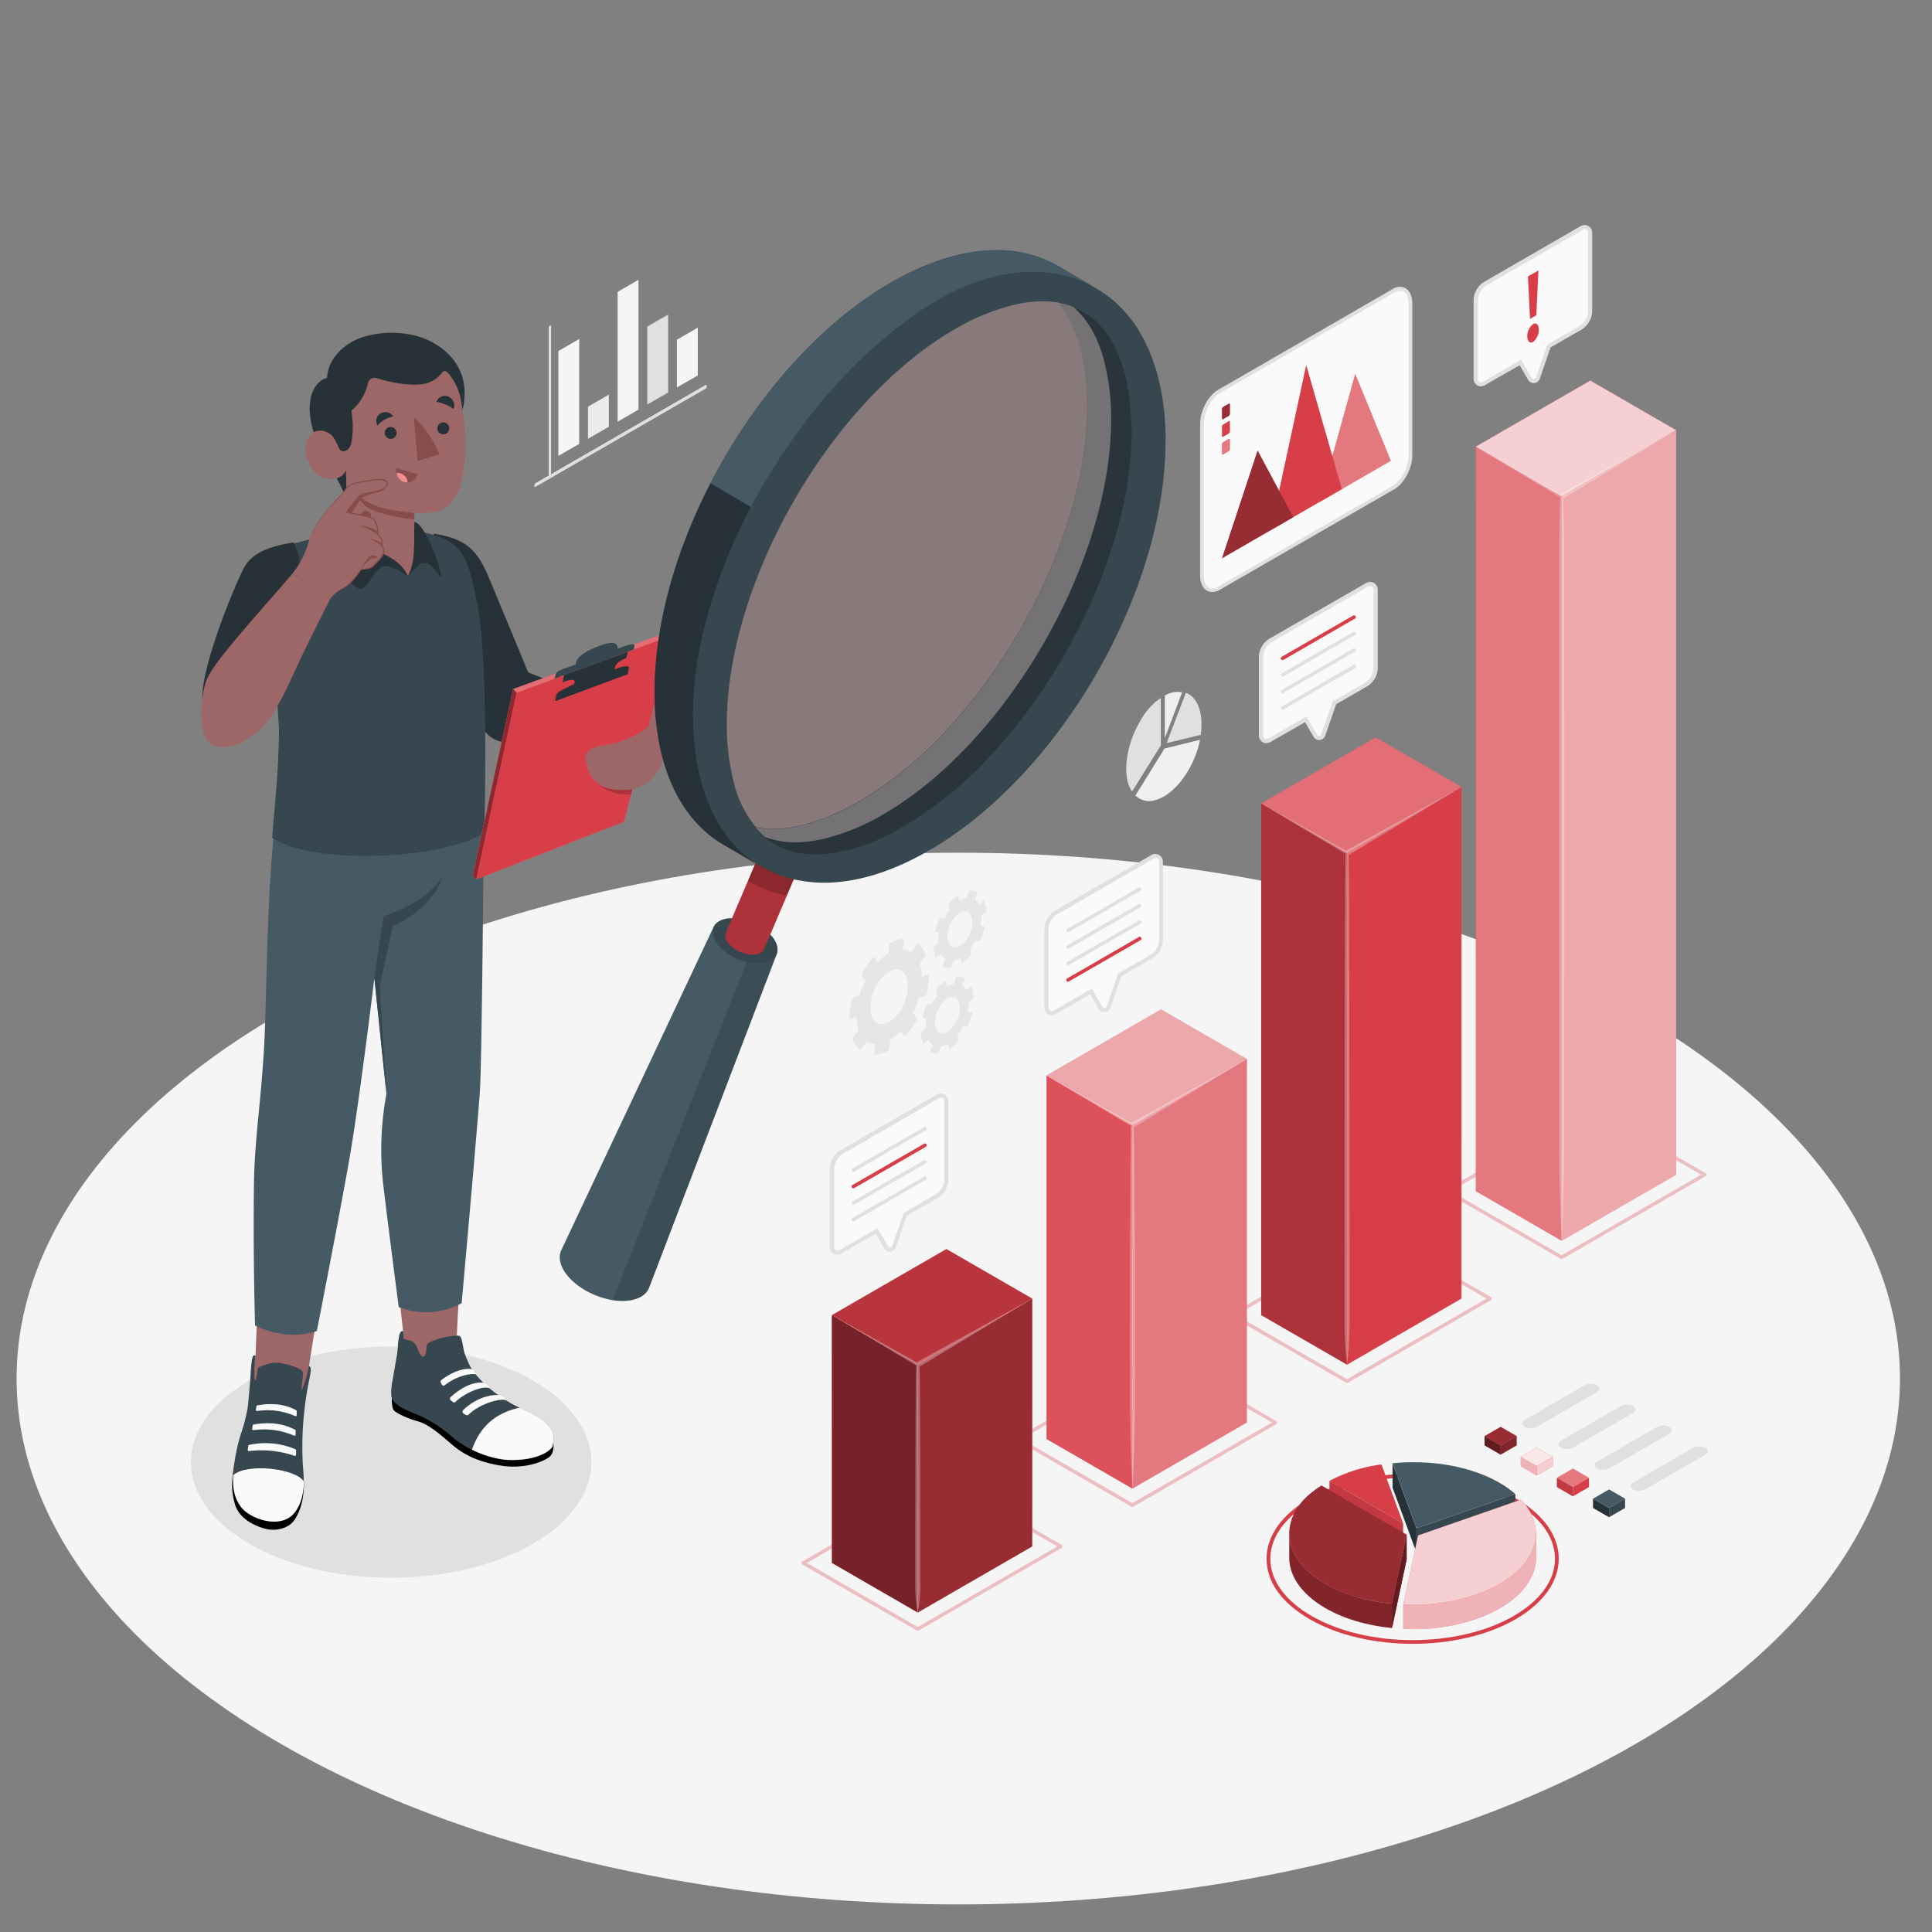 <svg xmlns="http://www.w3.org/2000/svg" viewBox="0 0 500 500"><rect x="0" y="0" width="500" height="500" fill="#808080" stroke="none"/><g id="freepik--Floor--inject-32"><ellipse id="freepik--floor--inject-32" cx="248" cy="356.77" rx="243.71" ry="136.09" style="fill:#f5f5f5"></ellipse></g><g id="freepik--Shadow--inject-32"><ellipse id="freepik--shadow--inject-32" cx="101.22" cy="378.4" rx="51.82" ry="29.92" style="fill:#e0e0e0"></ellipse></g><g id="freepik--Character--inject-32"><g id="freepik--character--inject-32"><g id="freepik--Bottom--inject-32"><path d="M118.19,348c-.1-6.85,3.22-47.85,3.22-47.85L101,309.87c2,24.84,3.69,36.69,3.63,38.7h0a3.29,3.29,0,0,0-.15,1c-.21,4.52,5,7.25,9.09,10.49a79.77,79.77,0,0,0,11,7.65c3,1.61,9.16,2.08,10,.25-4.92-4-10.62-8.33-14.47-12.78C118.29,353,118.27,352.76,118.19,348Z" style="fill:#9e6767"></path><path d="M143.06,373.27c.26,0,.52,2.78-1,3.87-1.7,1.25-6.62,3.2-12.94,2.08S119.48,376,117,373.88s-5.87-5.21-8.72-6c-2.64-.71-5.49-2-6.31-2.84s-.52-4.32-.52-4.32Z"></path><path d="M124.23,356.94c-.39-.42-.77-.84-1.13-1.26a13.15,13.15,0,0,1-2.21-3.82,18,18,0,0,1-.71-1.79c-.22-.84-.34-1.72-.51-2.57a6.5,6.5,0,0,0-.34-1.22,1.06,1.06,0,0,0-.54-.6,1.23,1.23,0,0,0-.47,0,18.27,18.27,0,0,0-6.9,1.6c-.57.26-1,.57-1.07,1.21a5.21,5.21,0,0,1-.31,2.18.74.74,0,0,1-.26.32.57.57,0,0,1-.55,0,1.15,1.15,0,0,1-.42-.4c-.63-.89-.78-2.08-1.5-2.91a2.74,2.74,0,0,0-1.51-.84c-.28-.06-1.23-.08-1.29-.48l-.18-1.85s-.57-.27-.94.83a17.87,17.87,0,0,0-.44,3.48c-.12,1.27-.29,2.26-.51,3.52-.27,1.5-.52,3-.76,4.5a15.22,15.22,0,0,0-.41,4.4,2.59,2.59,0,0,0,.89,1.68,8.76,8.76,0,0,0,2.62,1.81c1.32.64,2.7,1.16,4.06,1.73a35.83,35.83,0,0,1,8.75,5.9,27.3,27.3,0,0,0,13.19,5.47c6.32.42,10.88-1.36,12.25-3.46.22-1.46.41-3-.2-4.08-2-3.56-6.83-5-10.65-7.15a43.17,43.17,0,0,1-4.77-3.26A26.34,26.34,0,0,1,124.23,356.94Z" style="fill:#37474f"></path><path d="M120.57,366.18a.59.59,0,0,0,.72-.09c2.76-2.71,8-4.32,9.72-3.7,0,0-.21-.84-2-1.35,0,0-4.59-.44-9.13,3.87a.59.59,0,0,0,.11.93Z" style="fill:#fafafa"></path><path d="M126.69,359.26c-1.9-.72-6.5,1.3-8.77,3.51a.54.54,0,0,1-.72.06l-.57-.43a.54.54,0,0,1,0-.84c1.28-1.18,5-4.19,8.54-3.7C125.13,357.86,126.55,358.56,126.69,359.26Z" style="fill:#fafafa"></path><path d="M123.1,355.68c-1.37-.31-5,.45-8,2.81a.51.51,0,0,1-.76-.16l-.26-.52a.49.49,0,0,1,.13-.62c1-.82,4.55-3.31,7.87-2.87A3.26,3.26,0,0,1,123.1,355.68Z" style="fill:#fafafa"></path><path d="M134.52,364.3c-7.89,1.67-10.93,6.72-12.37,10.87a25.65,25.65,0,0,0,8.63,2.61c6.32.42,10.88-1.36,12.25-3.46.22-1.46.41-3-.2-4.08C141.24,367.38,137.79,365.89,134.52,364.3Z" style="fill:#fafafa"></path><path d="M85.92,318.9l-19-2.69c.3,10-.35,23.34-.79,34.57a21.36,21.36,0,0,0-.29,7.45c.39,2.16-3,17.57-2,22.07,1.44,6.76,12,4.65,12.44.57s1.7-12.25,3.08-23C80.47,348.67,85.83,319.54,85.92,318.9Z" style="fill:#9e6767"></path><path d="M78.7,383.43,72.37,369.3c-1.77-1-3.87-3-5.84-1.9a8.45,8.45,0,0,0-1.91,1.32c-1.47,1.46-1.61,3.57-2,5.47s-1.79,3.64-2.09,5.61c-.57,3.71-.72,6.06.27,9.47s4.31,5.34,7.62,6.31c2.77.81,6.29.07,7.83-2.29C78.16,390.32,78.57,387.42,78.7,383.43Z"></path><path d="M78.62,383.3c-2.55-3.44-14.87-4.67-18.32-1.58,0-.45.09-.94.15-1.45a47.54,47.54,0,0,1,2.13-9.9,41.81,41.81,0,0,0,1.53-6.15c.27-2.15.59-6.61.73-8.13a33.67,33.67,0,0,1,.42-4.48c.11-.44.24-1,.82-.83,0,0,0,.74-.09,1.19s-.07.92-.1,1.31c-.08.92-.08,1.75-.09,2.68a2.86,2.86,0,0,0,.12,1.05.4.4,0,0,0,.15.19c.26.11.24-.5.26-.62l.41-2.29a.57.57,0,0,1,.13-.33.65.65,0,0,1,.24-.15c1.93-.75,3.36-1.39,5.35-1.06a18.44,18.44,0,0,1,3.26.79c.77.27,2.14.7,2.57,1.45a1.83,1.83,0,0,1,.1,1.16c-.11,1-.25,2.19-.4,3.35-.17,1.4,1.61-3.29,1.91-5.94.74.17.65,1,0,4.14a89,89,0,0,0-1.52,11.95,85.59,85.59,0,0,0,0,9.61C78.52,380.68,78.6,382,78.62,383.3Z" style="fill:#37474f"></path><path d="M64.47,375.54a26.33,26.33,0,0,1,11.69,1.21.33.33,0,0,0,.46-.31l0-1.09a.32.32,0,0,0-.19-.29,19.75,19.75,0,0,0-11.9-1.13.34.34,0,0,0-.27.28l-.15,1A.32.32,0,0,0,64.47,375.54Z" style="fill:#fafafa"></path><path d="M65.62,370.12a19.36,19.36,0,0,1,10.44,1.41.32.32,0,0,0,.45-.28l0-1a.3.3,0,0,0-.19-.27c-.94-.42-4.26-2.4-10.65-1.33a.31.31,0,0,0-.27.25l-.14.88A.33.33,0,0,0,65.62,370.12Z" style="fill:#fafafa"></path><path d="M66.6,365.17a17.42,17.42,0,0,1,9.77,1.31.3.3,0,0,0,.42-.28l0-1a.31.31,0,0,0-.18-.26c-.87-.41-4-2.31-10-1.23a.3.3,0,0,0-.25.25l-.13.85A.31.31,0,0,0,66.6,365.17Z" style="fill:#fafafa"></path><path d="M60.33,381.76c-.11,3.35.18,5.63,1.94,8.13,2.24,3.2,10.52,6.19,14.09,1.45,1.77-2.36,2.18-5.12,2.34-7.91C76.35,379.89,63.75,378.62,60.33,381.76Z" style="fill:#fafafa"></path><path d="M71.48,210.4c-2.67,21.55-2.34,47.49-3.18,61.38s-2.39,23.33-2.56,33.9C65.45,323.55,66,343,66,343s7.52,4.29,16,1.47c0,0,7.08-36.16,8.89-47.3,2.59-15.87,6-44.08,6-44.08l3.12,30a79.23,79.23,0,0,0-.93,22.56c.78,7,4.11,32.61,4.11,32.61a19.27,19.27,0,0,0,16.29-1s4.39-49,4.75-55.47c.53-9.11,1.11-77,1-84.77Z" style="fill:#455a64"></path><path d="M96.87,253.05l2.39-16s10.78-3,15.35-10.26c-3,8.93-12.94,12.89-12.94,12.89l-3.41,15.53L100,283.05Z" style="fill:#37474f"></path></g><g id="freepik--Top--inject-32"><g id="freepik--Chest--inject-32"><path d="M112.24,138.11c8.51,1.34,11.3,4.27,14.32,11.48C131.7,161.88,136.69,174,136.69,174l23.51,9.4-2.07,15s-18.06-3.7-28.68-6.51c-3-.81-4.09-2.73-5.57-4.91C122.66,185.2,111,163.49,111,163.49Z" style="fill:#263238"></path><path d="M123.77,157.65c-2.2-11.34-3.22-16.37-10.59-18.9s-20-2.43-20-2.43c-3.8,1-15.66,3.84-20.83,5.38s-4.1,13.56-2.9,21.23a220.16,220.16,0,0,1,2.76,26.47c-.2,12.22-1.3,20.47-1.78,27.46,11,7,43.19,5.76,54.86-1.27.27-5.81.36-21.14.26-28.66C125.36,172.82,124.69,162.43,123.77,157.65Z" style="fill:#37474f"></path><path d="M75.9,140.37c-4.39.76-9.94,2-12.43,6-1.8,2.9-11.35,25.33-11.11,34.47,3.66,10.37,22.57-8.66,22.57-8.66C77.11,159.81,79.79,146.94,75.9,140.37Z" style="fill:#263238"></path></g><g id="freepik--Head--inject-32"><path d="M116.56,92.17a18.78,18.78,0,0,0-10.43-5.59,25.52,25.52,0,0,0-11.91.56c-4.48,1.32-9.29,5.17-9.58,10.66-2.14.49-3.71,2.68-4.24,5.27-.82,4,.45,8.3,1.91,11.92,0,0,4.83,8.7,5.73,10.51,1,2.11,1.79,3.87,1.79,3.87l-.27-6.61a27.73,27.73,0,0,0,7.73-1.27,49.08,49.08,0,0,0,7.2-3.27,86.07,86.07,0,0,0,12.91-9c2.29-1.87,2.71-4,2.82-6.89A13.85,13.85,0,0,0,116.56,92.17Z" style="fill:#263238"></path><path d="M95.23,99.15a13.11,13.11,0,0,1-4.31,7.15,23.69,23.69,0,0,1,.08,8,4.41,4.41,0,0,1-.62,1.6,2,2,0,0,1-1.43.87c-.77,0-1.08-.43-1.31-1a20,20,0,0,0-1.15-2.26,4.54,4.54,0,0,0-.67-.88c-1.16-1.1-4.63-2.47-6.29,1.21s1.29,8.93,4.08,9.75c4.82,1.42,5.91-1.86,5.91-1.86L90.21,139c2.59,2.78,12.57,6.85,15.38,10.14,1.32-2.19,4.25-5.84,1.63-10.7v-5.65a24.66,24.66,0,0,0,5.72-.38c2.51-.45,4.94-2.71,6.12-6.49,2.29-7.38,1.15-17.55.28-22.13a14.62,14.62,0,0,0-3.58-7.46.86.86,0,0,0-1.36.12,7.64,7.64,0,0,1-5.34,3c-3,.4-7.87-.38-11.54-1.57A1.76,1.76,0,0,0,95.23,99.15Z" style="fill:#9e6767"></path><path d="M107.22,132.76c-4.46-.47-9.12-1.23-11.61-2.58a9.53,9.53,0,0,1-3.87-3.69s.19,1.78,2.55,4.17c2.66,2.69,12.93,3.8,12.93,3.8Z" style="fill:#874c4c"></path><path d="M102.65,112.08a1.54,1.54,0,1,1-1.57-1.58A1.58,1.58,0,0,1,102.65,112.08Z" style="fill:#263238"></path><path d="M112.94,104a10.43,10.43,0,0,1,4.44,1.86,2.52,2.52,0,0,0-1.34-3.23A2.35,2.35,0,0,0,112.94,104Z" style="fill:#263238"></path><path d="M102.58,121.13l5.5,1.57a2.81,2.81,0,0,1-3.48,2.07A3,3,0,0,1,102.58,121.13Z" style="fill:#874c4c"></path><path d="M103.11,122.4a2.58,2.58,0,0,1,2.38,2.46,3,3,0,0,1-.89-.09,3,3,0,0,1-2-2.3A2.68,2.68,0,0,1,103.11,122.4Z" style="fill:#f28f8f"></path><path d="M101.77,107.78a7,7,0,0,0-4.07,2.34,2.28,2.28,0,0,1,.84-3.15A2.4,2.4,0,0,1,101.77,107.78Z" style="fill:#263238"></path><path d="M116.28,110.88a1.55,1.55,0,1,1-1.58-1.58A1.58,1.58,0,0,1,116.28,110.88Z" style="fill:#263238"></path><path d="M107.09,107.93l1,11.38,5.64-1.73A28.11,28.11,0,0,0,107.09,107.93Z" style="fill:#874c4c"></path><path d="M105.59,149.11c-2-1.22-5.88-4.08-7.82-1.63s-3.37,5.31-4.79,4.88-6.08-4.88-7.84-8.72A17.27,17.27,0,0,1,83.78,137s1.69-1.86,3.09-3.3c1.55-1.6,1.81-2,3-2.1l.16,4.26a6.46,6.46,0,0,0,2.6,4.25C96.13,142.64,103.1,143.55,105.59,149.11Z" style="fill:#263238"></path><path d="M105.59,149.11c1.18-1.06,2.83-3.92,4.73-3.36s3.75,4.32,3.81,3.3-1.63-6.43-3.21-9.42c-1.21-2.3-2.43-4.33-3.7-4.56v3.34s0,2.89-.14,4.62A15.38,15.38,0,0,1,105.59,149.11Z" style="fill:#263238"></path></g><g id="freepik--Hand--inject-32"><path d="M75.68,148.45a23,23,0,0,0,4.15-8.06c.85-3.42,3.55-6.57,4.47-7.86s2.9-3.2,4.41-5,2-2.33,4.13-2.69c3-.51,5.33-1,6.5-.62s1.13,1.12.12,2.15-3.16,1.29-3.82,1.49-2.12.84-2.12.84l-2.77,4.07a40.89,40.89,0,0,1,5.61,1.37c.92.5,1.71,2.87,1.3,4.19,0,0,1.72,1.16,1,2.85,0,0,1.05,1.37.33,2.5a19,19,0,0,1-2.79,3.1c-.57.49-2.83.61-2.83.61a20.9,20.9,0,0,1-3.54,4.11c-1.61,1.19-2.66,1.11-4.42,3.61Z" style="fill:#9e6767"></path><path d="M92.86,133.17c1.11-.48,1.36-1.23,2.41-.83s.64,1.59.64,1.59Z" style="fill:#874c4c"></path><path d="M97.63,138.41a10.56,10.56,0,0,0-2.28-1.47C94.58,136.56,93,136,93,136a11.38,11.38,0,0,1,3.26.77,8.87,8.87,0,0,1,1.53.77,3,3,0,0,1-.11.77Z" style="fill:#874c4c"></path><path d="M97.78,140a9,9,0,0,1,1.08.54,3.21,3.21,0,0,1-.18.76,9.47,9.47,0,0,0-3-1.84A9.53,9.53,0,0,1,97.78,140Z" style="fill:#874c4c"></path><path d="M93,148a22.61,22.61,0,0,1,2.29-3.68,1.69,1.69,0,0,1,2.29-.22c.29.45-1.23.39-1.67.59A14.18,14.18,0,0,0,93,148Z" style="fill:#874c4c"></path><path d="M89.47,132.63s.86-1.21,2.39-3.14,1.45-1.65,2.94-1.94,4.32-.8,5.08-1.69a4.26,4.26,0,0,1-.42.49c-1,1-3.16,1.29-3.82,1.49s-2.12.84-2.12.84l-2.85,4.19Z" style="fill:#874c4c"></path><path d="M75.68,148.45C70.67,154.5,57.16,169,54,174.83c-2.16,4-2.7,13.31-.5,16.69s8.51,2,13.62-2.52c4.4-3.87,8.08-13.18,11.28-19.81s7-14.1,7-14.1Z" style="fill:#9e6767"></path><path d="M75.68,148.45a31.22,31.22,0,0,0,3-4.88,17.2,17.2,0,0,0,1-2.68,15.35,15.35,0,0,1,.91-2.73,26.67,26.67,0,0,1,3.06-4.86,41.78,41.78,0,0,1,3.71-4.37c.65-.7,1.26-1.43,1.87-2.17a5.06,5.06,0,0,1,2.3-1.75,23.64,23.64,0,0,1,2.83-.57c.94-.16,1.88-.33,2.84-.43a8.75,8.75,0,0,1,1.45-.06,2.52,2.52,0,0,1,1.43.45.82.82,0,0,1,.31.75,1.72,1.72,0,0,1-.3.72,3.63,3.63,0,0,1-1.07,1,8.84,8.84,0,0,1-2.74.95,14.7,14.7,0,0,0-2.67,1l.07-.05-2.78,4.06-.08-.2c1.7.34,3.4.66,5.07,1.17a3,3,0,0,1,.62.26,1.76,1.76,0,0,1,.5.48,4.56,4.56,0,0,1,.59,1.19,4.67,4.67,0,0,1,.21,2.62l0-.12a3.22,3.22,0,0,1,1.07,1.3,2,2,0,0,1,.17.84,2.2,2.2,0,0,1-.16.84v-.1a2.51,2.51,0,0,1,.44,2.4,11.13,11.13,0,0,1-1.52,1.94c-.28.3-.56.59-.86.88a2.87,2.87,0,0,1-1,.74,10,10,0,0,1-2.43.39l.06,0a26.23,26.23,0,0,1-1.7,2.23,11,11,0,0,1-2,2c-.77.55-1.64.9-2.4,1.45a8.78,8.78,0,0,0-1.91,2A8.82,8.82,0,0,1,87.35,153c.75-.56,1.62-.93,2.37-1.49a10.75,10.75,0,0,0,2-2,27.72,27.72,0,0,0,1.66-2.25l0,0h0a10.57,10.57,0,0,0,2.39-.4,2.52,2.52,0,0,0,.93-.71c.29-.28.58-.57.85-.87a11.06,11.06,0,0,0,1.48-1.9,2.34,2.34,0,0,0-.43-2.2l0,0,0-.05a2.28,2.28,0,0,0,.14-.77,2,2,0,0,0-.16-.76,3.09,3.09,0,0,0-1-1.21l-.06,0,0-.08a4.41,4.41,0,0,0-.21-2.48c-.29-.78-.7-1.61-1.57-1.77-1.65-.49-3.36-.81-5-1.14l-.2,0,.11-.17,2.76-4.07,0,0,0,0a14.83,14.83,0,0,1,2.71-1,9.08,9.08,0,0,0,2.66-.9,3.17,3.17,0,0,0,1-1c.27-.36.4-.84,0-1.1a4,4,0,0,0-2.67-.34c-1,.1-1.89.25-2.83.41a25,25,0,0,0-2.79.55,4.84,4.84,0,0,0-2.21,1.67c-.61.73-1.23,1.47-1.88,2.17a39.37,39.37,0,0,0-3.73,4.34,26.43,26.43,0,0,0-3.06,4.81,14.88,14.88,0,0,0-.94,2.7,17,17,0,0,1-1,2.68A31.63,31.63,0,0,1,75.68,148.45Z" style="fill:#874c4c"></path></g><polygon points="173.02 163.49 132.79 178.33 122.35 226.61 123.27 227.56 161.5 212.65 173.94 164.43 173.02 163.49" style="fill:#D83E48"></polygon><polygon points="173.02 163.49 132.79 178.33 122.35 226.61 123.27 227.56 161.5 212.65 173.94 164.43 173.02 163.49" style="fill:#fff;opacity:0.25"></polygon><polygon points="133.71 179.28 123.27 227.56 122.35 226.61 132.79 178.33 133.71 179.28" style="fill:#D83E48"></polygon><polygon points="133.71 179.28 123.27 227.56 122.35 226.61 132.79 178.33 133.71 179.28" style="opacity:0.35"></polygon><polygon points="173.94 164.43 133.71 179.28 123.27 227.56 161.5 212.65 173.94 164.43" style="fill:#D83E48"></polygon><g style="opacity:0.2"><path d="M155.35,203c.39.94,3.52,3,8,2.54l.72-2.79Z"></path></g><g style="opacity:0.1"><path d="M161.9,174.46l.31-1.61c.17-.9-2.2-.4-5.29,1.12l-7.26,2.31c-3.09,1.52-6,2.65-6.19,3.54l-.31,1.62Z"></path></g><path d="M164.2,167.13c.11-.56-.82-.43-2.1-.07l-2.32.83s.78-2.77-4.57-.78c-6.85,2.54-6.13,4.76-6.13,4.76a26.52,26.52,0,0,1-2.9,1.1c-2,.68-2.22,1.08-2.38,1.65l-.28,1L164,168.09S164.09,167.69,164.2,167.13Z" style="fill:#37474f"></path><path d="M162.08,170.26c-1.9.89-2.69,1.33-3,2.7-.31,1.58-.37,2.23-.37,2.23l-10.67,4.39s.55-2.32.68-3.09-1.29-.76-3.13.13l.41-1.93,16.48-6Z" style="fill:#263238"></path><path d="M162.45,174.48l.31-1.61c.17-.9-2.19-.4-5.28,1.12l-7.27,2.31c-3.09,1.51-6,2.65-6.19,3.54l-.31,1.62Z" style="fill:#263238"></path><path d="M169.68,181s-1.36,5.3-1.72,6.64-6.93,4.49-10.24,5c-6.33.88-7,2.27-5.44,6.75,1.46,4.13,5.62,5.64,11.33,4.88a10.34,10.34,0,0,0,7.75-7c1.78-5.33.7-11,1.39-14.09S171.26,179.09,169.68,181Z" style="fill:#9e6767"></path></g></g></g><g id="freepik--magnifying-glass--inject-32"><g id="freepik--Glass--inject-32"><g id="freepik--magnifying-glass--inject-32"><path d="M184.63,240h0c.51-1.2,1.82-2.07,3.8-2.31A13.84,13.84,0,0,1,200,242.64c1.2,1.59,1.49,3.14,1,4.34h0L168.05,333.1h0c-.63,1.82-2.49,3.13-5.4,3.49-5.54.67-12.75-2.4-16.1-6.86-1.76-2.34-2.09-4.6-1.23-6.31h0Z" style="fill:#455a64"></path><path d="M200,242.64c2.4,3.19,1.13,6.17-2.83,6.65a13.86,13.86,0,0,1-11.52-4.91c-2.4-3.19-1.13-6.17,2.83-6.65A13.84,13.84,0,0,1,200,242.64Z" style="fill:#37474f"></path><path d="M200.81,215a8.37,8.37,0,0,1,7,3,2.64,2.64,0,0,1,.59,2.62h0l-10.66,25h0a2.64,2.64,0,0,1-2.3,1.39,8.36,8.36,0,0,1-7-3,2.66,2.66,0,0,1-.59-2.63l10.66-25h0A2.66,2.66,0,0,1,200.81,215Z" style="fill:#D83E48"></path><path d="M200.81,215a8.37,8.37,0,0,1,7,3,2.64,2.64,0,0,1,.59,2.62h0l-10.66,25h0a2.64,2.64,0,0,1-2.3,1.39,8.36,8.36,0,0,1-7-3,2.66,2.66,0,0,1-.59-2.63l10.66-25h0A2.66,2.66,0,0,1,200.81,215Z" style="opacity:0.2"></path><path d="M193.6,227.93l.74.43s0,0,0,0l.11.07v0l.14.08.16.08a15.36,15.36,0,0,0,1.45.76,18.69,18.69,0,0,0,1.84.81,17.17,17.17,0,0,0,1.69.63,7.47,7.47,0,0,0,.89.26,6.5,6.5,0,0,0,1,.29c.34.1.65.18,1,.25a4.73,4.73,0,0,0,.73.15l.25,0,4.77-11.2h0a2.64,2.64,0,0,0-.59-2.62,5.66,5.66,0,0,0-1-1,36.53,36.53,0,0,1-9.17,1.57Z" style="opacity:0.2"></path><path d="M193.24,249l-34.69,87.44a15.3,15.3,0,0,0,4.09.13c2.91-.36,4.77-1.67,5.4-3.49h0L200.92,247c-.51,1.21-1.82,2.06-3.8,2.3A11.51,11.51,0,0,1,193.24,249Z" style="opacity:0.15"></path><path d="M301.62,111.46c0-.72-.06-1.43-.12-2.14s-.08-1.39-.15-2.08c0-.47-.09-.93-.15-1.39-.12-1.2-.29-2.39-.49-3.52-.09-.52-.18-1-.28-1.56s-.2-1-.31-1.45c-.3-1.31-.62-2.59-1-3.82-.19-.58-.37-1.16-.57-1.73a1.38,1.38,0,0,1-.08-.27c-.21-.57-.41-1.11-.63-1.64s-.49-1.25-.77-1.83-.39-.87-.62-1.29a6.58,6.58,0,0,0-.46-.92c-.18-.37-.37-.75-.59-1.11a1.88,1.88,0,0,0-.14-.24c-.18-.32-.37-.64-.56-1s-.27-.41-.39-.61a30.69,30.69,0,0,0-3.06-4l-.56-.64c-.16-.18-.32-.34-.48-.5s-.4-.41-.62-.62a18.77,18.77,0,0,0-1.84-1.65c-.3-.26-.62-.51-.94-.74s-.64-.48-1-.71c-.52-.37-1.05-.72-1.58-1l-.42-.26-.09-.07h0l-9.9-5.83h0l-.14-.08a31.53,31.53,0,0,0-15.77-4c-8.22,0-17.5,2.69-27.34,8.36C196.79,92.61,169.4,140,169.4,179c0,19.45,6.81,33.14,17.8,39.55l.11,0h0l9.92,5.81s0,0,0,0l.11.07v0l.14.08c.06,0,.11.06.16.08a15.36,15.36,0,0,0,1.45.76c.6.3,1.22.57,1.85.81a14.07,14.07,0,0,0,1.68.62,6,6,0,0,0,.89.27,6.5,6.5,0,0,0,1,.29c.34.1.65.18,1,.25a6.31,6.31,0,0,0,.73.15c.43.09.88.18,1.33.23a.81.81,0,0,0,.31.06c.52.08,1.06.16,1.58.21,9.11,1,19.7-1.61,31-8.15,33.79-19.5,61.18-66.95,61.18-105.94C301.67,113.31,301.65,112.39,301.62,111.46Zm-111.46,92a59.87,59.87,0,0,1-2.06-16c0-37,27-83.81,59.05-102.29a57.2,57.2,0,0,1,15-6.2,33,33,0,0,1,7.71-1,24.15,24.15,0,0,1,3.91.3l.11,0c6.55,7.75,7.51,20.17,7.51,26.8,0,37-27,83.81-59,102.28-8.14,4.7-16,7.19-22.69,7.19a15.6,15.6,0,0,1-4.13-.53h0A29.21,29.21,0,0,1,190.16,203.5Z" style="fill:#37474f"></path><path d="M292.87,111.63c0,19.63-7.63,42.05-19.58,61.53-.56.93-1.14,1.84-1.73,2.75s-1,1.56-1.53,2.34c-1.13,1.67-2.26,3.31-3.45,4.92q-.84,1.16-1.71,2.28c-.63.83-1.27,1.65-1.91,2.46-1.23,1.55-2.51,3.06-3.8,4.53-.85,1-1.72,1.95-2.59,2.88a99.59,99.59,0,0,1-22.74,18.58c-1.53.89-3,1.69-4.54,2.42A45.46,45.46,0,0,1,213.72,221a25.28,25.28,0,0,1-2.57.13c-.45,0-.87,0-1.3,0,0,0,0,0,0,0a19,19,0,0,1-2.43-.25c-.39-.06-.78-.12-1.15-.21s-.75-.16-1.12-.27a17.88,17.88,0,0,1-9.59-6.21,15.53,15.53,0,0,0,4.12.52c6.72,0,14.55-2.47,22.7-7.17,32-18.47,59-65.33,59-102.29,0-6.64-1-19-7.52-26.8l-.1,0c8.35,1.34,13.09,7,15.77,13.57a38.11,38.11,0,0,1,1.82,5.73c0,.11.05.21.07.32.09.35.18.71.24,1.07s.14.69.2,1a1.86,1.86,0,0,1,0,.27c.07.37.14.74.2,1.1.21,1.37.38,2.7.49,4,0,.38.07.73.09,1.08s0,.54.06.8c0,.11,0,.22,0,.33,0,.29,0,.57.05.85a1.77,1.77,0,0,1,0,.23q0,.54,0,1C292.87,110.4,292.87,111,292.87,111.63Z" style="opacity:0.25"></path><path d="M196.38,224l-9.18-5.4c-11-6.43-17.8-20.11-17.8-39.53,0-17.39,5.45-36.46,14.47-54l10.46,6c-9,17.5-15,36.36-15,53.76C179.31,203.89,185.79,217.39,196.38,224Z" style="fill:#263238"></path><path d="M283.85,74.71l-.09-.07h0l-9.9-5.82h0l-.14-.09a31.5,31.5,0,0,0-15.77-4c-8.22,0-17.5,2.69-27.34,8.36-18.72,10.81-35.47,30.21-46.68,52l10.41,6.12-.23.43c11.25-21.54,27.92-41,46.44-52.71,16.76-10.56,32.67-10.71,43.78-4Z" style="fill:#455a64"></path></g><path d="M287.55,108.49c0,37-27,83.81-59.05,102.29a56.86,56.86,0,0,1-15,6.2,33,33,0,0,1-7.71,1,22,22,0,0,1-7.83-1.34c-4-3.34-6.38-8.16-7.82-13.12a59.87,59.87,0,0,1-2.06-16c0-37,27-83.81,59.05-102.29a57.2,57.2,0,0,1,15-6.2,33,33,0,0,1,7.71-1,22.05,22.05,0,0,1,7.83,1.33c4,3.33,6.38,8.17,7.82,13.12A59.87,59.87,0,0,1,287.55,108.49Z" style="fill:#D83E48;opacity:0.1"></path><path d="M205.81,218a33,33,0,0,0,7.71-1,56.86,56.86,0,0,0,15-6.2c32-18.48,59.05-65.33,59.05-102.29a59.87,59.87,0,0,0-2.06-16c-1.44-4.94-3.83-9.77-7.79-13.1l-.38-.13c-.35-.13-.7-.24-1.07-.35l-.63-.17c-.36-.1-.74-.17-1.11-.25l-.66-.13h-.07l.07,0c6.56,7.75,7.52,20.16,7.52,26.8,0,37-27,83.82-59,102.29-8.15,4.7-16,7.17-22.7,7.17a15.53,15.53,0,0,1-4.12-.52l.06.08a19.75,19.75,0,0,0,2.41,2.43A22,22,0,0,0,205.81,218Z" style="fill:#fff;opacity:0.3"></path></g></g><g id="freepik--pyramid-chart--inject-32"><g id="freepik--pyramid-chart--inject-32"><path d="M360.64,126.13l-45.19,26.09c-2.42,1.39-4.38-.09-4.38-3.32V109.7c0-3.23,2-7,4.38-8.38l45.19-26.08c2.42-1.4,4.38.08,4.38,3.31v39.21C365,121,363.06,124.73,360.64,126.13Z" style="fill:#fafafa"></path><path d="M313.71,153.22a2.66,2.66,0,0,1-1.36-.36c-1.12-.64-1.76-2.08-1.76-4V109.7c0-3.38,2.08-7.32,4.62-8.79L360.4,74.82a3.25,3.25,0,0,1,3.34-.23c1.12.65,1.76,2.09,1.76,4v39.21c0,3.37-2.07,7.32-4.62,8.79L315.7,152.63A4,4,0,0,1,313.71,153.22Zm48.67-78a3,3,0,0,0-1.5.46L315.7,101.74c-2.29,1.32-4.15,4.89-4.15,8v39.2c0,1.52.47,2.66,1.28,3.13a2.35,2.35,0,0,0,2.38-.23l45.19-26.09c2.28-1.32,4.14-4.88,4.14-7.95V78.55c0-1.52-.47-2.66-1.28-3.13A1.74,1.74,0,0,0,362.38,75.2Z" style="fill:#e0e0e0"></path><polygon points="350.73 96.75 341.51 129.91 359.95 119.26 350.73 96.75" style="fill:#D83E48"></polygon><polygon points="350.73 96.75 341.51 129.91 359.95 119.26 350.73 96.75" style="fill:#fff;opacity:0.3"></polygon><polygon points="338.05 94.47 328.82 137.23 347.27 126.58 338.05 94.47" style="fill:#D83E48"></polygon><polygon points="325.47 116.59 316.25 144.49 334.69 133.85 325.47 116.59" style="fill:#D83E48"></polygon><polygon points="325.47 116.59 316.25 144.49 334.69 133.85 325.47 116.59" style="opacity:0.3"></polygon><path d="M318,107.64l-1.45.84c-.17.09-.3,0-.3-.23v-2.37a.71.71,0,0,1,.3-.57l1.45-.84c.17-.1.3,0,.3.23v2.36A.73.73,0,0,1,318,107.64Z" style="fill:#D83E48"></path><path d="M318,107.64l-1.45.84c-.17.09-.3,0-.3-.23v-2.37a.71.71,0,0,1,.3-.57l1.45-.84c.17-.1.3,0,.3.23v2.36A.73.73,0,0,1,318,107.64Z" style="opacity:0.3"></path><path d="M318,112.2l-1.45.84c-.17.1-.3,0-.3-.23v-2.36a.73.73,0,0,1,.3-.58L318,109c.17-.09.3,0,.3.23v2.37A.71.71,0,0,1,318,112.2Z" style="fill:#D83E48"></path><path d="M318,116.76l-1.45.84c-.17.1-.3,0-.3-.22V115a.69.69,0,0,1,.3-.57l1.45-.84c.17-.1.3,0,.3.22v2.37A.69.69,0,0,1,318,116.76Z" style="fill:#D83E48"></path><path d="M318,116.76l-1.45.84c-.17.1-.3,0-.3-.22V115a.69.69,0,0,1,.3-.57l1.45-.84c.17-.1.3,0,.3.22v2.37A.69.69,0,0,1,318,116.76Z" style="fill:#fff;opacity:0.3"></path></g></g><g id="freepik--Gears--inject-32"><g id="freepik--Gear--inject-32"><path d="M239.43,257.77a.59.59,0,0,0,.33-.43,23.4,23.4,0,0,0,.48-2.47,20.2,20.2,0,0,0,.21-2.37c0-.2-.1-.31-.24-.26l-1.64.5a11.48,11.48,0,0,0-.52-3.26l1.4-2a.64.64,0,0,0,.11-.55,7.14,7.14,0,0,0-1.88-2.7c-.1-.08-.26,0-.38.17l-1.39,2a4.18,4.18,0,0,0-2.26-.72l.34-2.38c0-.21-.05-.35-.18-.35a7.3,7.3,0,0,0-1.64.32,9.84,9.84,0,0,0-1.7.7.72.72,0,0,0-.29.49l-.34,2.38a13.24,13.24,0,0,0-2.66,2.23l-.92-1.33c-.08-.11-.24-.08-.37.07a25.16,25.16,0,0,0-2.84,4.14.57.57,0,0,0,0,.53l.92,1.32a22.78,22.78,0,0,0-1.51,3.88l-1.64.5a.62.62,0,0,0-.34.43c-.2.82-.36,1.64-.48,2.47a22.47,22.47,0,0,0-.2,2.38c0,.19.1.3.24.26l1.64-.5a11.27,11.27,0,0,0,.52,3.24l-1.4,2a.65.65,0,0,0-.11.55,7,7,0,0,0,1.88,2.7c.1.08.26,0,.38-.16l1.39-2a4.26,4.26,0,0,0,2.25.72l-.33,2.38c0,.2.05.35.18.34a7.25,7.25,0,0,0,1.64-.31,9.89,9.89,0,0,0,1.7-.71.68.68,0,0,0,.29-.49l.34-2.38a13.18,13.18,0,0,0,2.66-2.22l.92,1.32c.08.12.24.09.37-.06a24.61,24.61,0,0,0,2.83-4.15.55.55,0,0,0,0-.53l-.92-1.32a23,23,0,0,0,1.51-3.87ZM231,263.85c-4.28,3.33-7.22-.89-4.94-7.11a10.6,10.6,0,0,1,3.17-4.64c4.28-3.34,7.22.89,4.94,7.11A10.6,10.6,0,0,1,231,263.85Z" style="fill:#e6e6e6"></path><path d="M251.92,258.28A.36.36,0,0,0,252,258a10.79,10.79,0,0,0-.2-1.42,7.21,7.21,0,0,0-.39-1.24c0-.07-.11-.07-.18,0l-1.11,1a3.37,3.37,0,0,0-1.09-1.28l.58-1.65c0-.11,0-.22,0-.25a3.59,3.59,0,0,0-2-.4c-.07,0-.15.09-.19.2l-.58,1.65a4.88,4.88,0,0,0-1.78.7l-.29-1.31a.1.1,0,0,0-.16-.06,11.73,11.73,0,0,0-1.15.93,13.52,13.52,0,0,0-1.1,1.16.36.36,0,0,0-.09.29l.29,1.31a13.82,13.82,0,0,0-1.43,2.27l-1-.19c-.06,0-.15,0-.19.15a17.44,17.44,0,0,0-1.18,3.36c0,.11,0,.2.07.21l1,.2a11.64,11.64,0,0,0-.25,2.52l-1.1,1a.36.36,0,0,0-.12.29,9.16,9.16,0,0,0,.2,1.42,7.21,7.21,0,0,0,.39,1.24c0,.07.11.07.18,0l1.11-1a3.22,3.22,0,0,0,1.09,1.28l-.58,1.66c0,.1,0,.21,0,.24a3.59,3.59,0,0,0,2,.4c.07,0,.15-.09.19-.2l.57-1.64a5.14,5.14,0,0,0,1.79-.71l.29,1.31a.09.09,0,0,0,.16.06,10.42,10.42,0,0,0,1.15-.93,13.38,13.38,0,0,0,1.1-1.15.43.43,0,0,0,.09-.3l-.29-1.3a14.35,14.35,0,0,0,1.43-2.28l1,.2c.06,0,.15-.06.19-.16a18.4,18.4,0,0,0,1.18-3.36c0-.11,0-.2-.07-.21l-1-.2a11.64,11.64,0,0,0,.25-2.52Zm-5,7.08c-2.29,3.18-5.12,2.54-4.93-1.18a8,8,0,0,1,1.48-4.09c2.3-3.17,5.12-2.53,4.94,1.19A7.85,7.85,0,0,1,246.92,265.36Z" style="fill:#e6e6e6"></path><path d="M255.14,236.08a.36.36,0,0,0,.12-.29,9.34,9.34,0,0,0-.2-1.42,7.21,7.21,0,0,0-.39-1.24c0-.07-.11-.07-.18,0l-1.11,1a3.47,3.47,0,0,0-1.08-1.29l.57-1.64c0-.11,0-.22,0-.25a3.59,3.59,0,0,0-2-.4c-.07,0-.15.09-.19.2l-.57,1.64a5.14,5.14,0,0,0-1.79.71l-.29-1.31a.1.1,0,0,0-.16-.06,11.73,11.73,0,0,0-1.15.93,15,15,0,0,0-1.1,1.15.38.38,0,0,0-.08.3l.29,1.31a13.23,13.23,0,0,0-1.44,2.27l-1-.2c-.06,0-.14.06-.19.16A18.14,18.14,0,0,0,242,241c0,.11,0,.2.07.21l1,.2a11.64,11.64,0,0,0-.25,2.52l-1.1,1a.36.36,0,0,0-.12.29,9.16,9.16,0,0,0,.2,1.42,7.21,7.21,0,0,0,.39,1.24c0,.07.11.07.18,0l1.11-1a3.39,3.39,0,0,0,1.09,1.28l-.58,1.66c0,.1,0,.21,0,.24a3.59,3.59,0,0,0,2,.4c.07,0,.15-.09.19-.2l.58-1.64a5.3,5.3,0,0,0,1.78-.71l.29,1.31a.1.1,0,0,0,.16.06,9.57,9.57,0,0,0,1.15-.93,13.38,13.38,0,0,0,1.1-1.15.38.38,0,0,0,.09-.3l-.29-1.3a14.35,14.35,0,0,0,1.43-2.28l1,.2c.06,0,.15-.06.2-.16a18.36,18.36,0,0,0,1.17-3.36c0-.11,0-.2-.07-.21l-1-.2a11.64,11.64,0,0,0,.25-2.52Zm-5,7.08c-2.3,3.18-5.12,2.54-4.94-1.18a7.92,7.92,0,0,1,1.49-4.09c2.29-3.17,5.12-2.54,4.93,1.19A8,8,0,0,1,250.15,243.16Z" style="fill:#e6e6e6"></path></g></g><g id="freepik--small-charts--inject-32"><g id="freepik--Chart--inject-32"><path d="M142.31,123.85c-.17.09-.31,0-.31-.3V84.9a.82.82,0,0,1,.31-.66c.17-.1.31,0,.31.3v38.65A.84.84,0,0,1,142.31,123.85Z" style="fill:#e0e0e0"></path><path d="M182.6,100.59l-44,25.39c-.17.1-.3,0-.3-.3a.81.81,0,0,1,.3-.65l44-25.39c.17-.1.3,0,.3.29A.82.82,0,0,1,182.6,100.59Z" style="fill:#e0e0e0"></path><polygon points="149.9 87.73 144.5 90.85 144.5 117.99 149.9 114.87 149.9 87.73" style="fill:#f5f5f5"></polygon><polygon points="157.57 102.13 152.17 105.25 152.17 113.56 157.57 110.44 157.57 102.13" style="fill:#ebebeb"></polygon><polygon points="165.24 72.42 159.84 75.54 159.84 109.13 165.24 106.01 165.24 72.42" style="fill:#f5f5f5"></polygon><polygon points="172.91 81.41 167.51 84.53 167.51 104.7 172.91 101.58 172.91 81.41" style="fill:#e0e0e0"></polygon><polygon points="180.58 84.8 175.18 87.92 175.18 100.27 180.58 97.16 180.58 84.8" style="fill:#f5f5f5"></polygon></g><g id="freepik--chart--inject-32"><path d="M300.42,180.63l0,12.28L293,204.82c-2.63-3.38-1.86-11.81,2.25-18.47A16.32,16.32,0,0,1,300.42,180.63Z" style="fill:#e0e0e0"></path><path d="M310.56,191.46c-1.48,7.46-6.63,14.4-11.7,15.64a5,5,0,0,1-5-1.24l7.51-12.14Z" style="fill:#f0f0f0"></path><path d="M310.75,190.17l-8.84,2.16,5-13.05C310,180.47,311.53,184.65,310.75,190.17Z" style="fill:#e0e0e0"></path><path d="M305.94,179.18,301.46,191V180A6.31,6.31,0,0,1,305.94,179.18Z" style="fill:#f0f0f0"></path></g></g><g id="freepik--pie-chart--inject-32"><path d="M365.6,425.42c-9.65,0-19.29-2.12-26.63-6.36s-11.18-9.72-11.18-15.66,4-11.49,11.18-15.65c14.68-8.48,38.57-8.48,53.26,0h0c7.2,4.16,11.17,9.72,11.17,15.65s-4,11.5-11.17,15.66C384.88,423.3,375.24,425.42,365.6,425.42Zm0-43.07c-9.47,0-18.94,2.08-26.15,6.24-6.89,4-10.69,9.24-10.69,14.81s3.8,10.84,10.69,14.82c14.42,8.32,37.87,8.32,52.29,0,6.89-4,10.69-9.24,10.69-14.82s-3.8-10.83-10.69-14.81h0C384.54,384.43,375.06,382.35,365.6,382.35Z" style="fill:#D83E48"></path><g id="freepik--pie-chart--inject-32"><path d="M366.59,395.53v6.28L360.39,385v-6.27h0Z" style="fill:#263238"></path><polygon points="366.6 395.53 366.6 401.81 392.18 392.93 392.18 386.66 366.6 395.53" style="fill:#37474f"></polygon><path d="M360.39,378.68l6.21,16.85,25.58-8.87C385.16,380.53,373,377.47,360.39,378.68Z" style="fill:#455a64"></path><path d="M333.67,396.7a1.21,1.21,0,0,0,0,.19v-.19Z" style="fill:#D83E48"></path><path d="M364.05,403.45l-3.8,17.87c-15.51-1.51-26.71-9.36-26.58-18.32h0v-6.12c0,8.89,11.18,16.65,26.59,18.16l2.61-12.28Z" style="fill:#D83E48"></path><path d="M364.05,403.45l-3.8,17.87c-15.51-1.51-26.71-9.36-26.58-18.32h0v-6.12c0,8.89,11.18,16.65,26.59,18.16l2.61-12.28Z" style="opacity:0.4"></path><path d="M363.16,415.25v6.28A49.58,49.58,0,0,0,382,419c7.31-2.54,12.47-6.57,14.53-11.34a11.22,11.22,0,0,0,1-4.39c0-.59,0-6.48,0-6.48s-1.77-.14-3.84-2.35l-4.79,1.66L367,403.66Z" style="fill:#D83E48"></path><path d="M363.16,415.25v6.28A49.58,49.58,0,0,0,382,419c7.31-2.54,12.47-6.57,14.53-11.34a11.22,11.22,0,0,0,1-4.39c0-.59,0-6.48,0-6.48s-1.77-.14-3.84-2.35l-4.79,1.66L367,403.66Z" style="fill:#fff;opacity:0.6"></path><polygon points="344.07 389.52 363.13 400.52 363.13 394.25 344.07 383.25 344.07 389.52" style="fill:#D83E48"></polygon><polygon points="344.07 389.52 363.13 400.52 363.13 394.25 344.07 383.25 344.07 389.52" style="opacity:0.1"></polygon><path d="M333.9,394.62c-2.09,9.81,9.64,18.79,26.35,20.43l3.8-17.87L342,384.45C337.39,387.33,334.74,390.67,333.9,394.62Z" style="fill:#D83E48"></path><path d="M333.9,394.62c-2.09,9.81,9.64,18.79,26.35,20.43l3.8-17.87L342,384.45C337.39,387.33,334.74,390.67,333.9,394.62Z" style="opacity:0.3"></path><path d="M363.27,414.73l-.11.52A49.38,49.38,0,0,0,382,412.67c7.31-2.54,12.47-6.56,14.53-11.34,1.95-4.5.92-9.16-2.88-13.22l-4.79,1.66L367,397.38Z" style="fill:#D83E48"></path><path d="M363.27,414.73l-.11.52A49.38,49.38,0,0,0,382,412.67c7.31-2.54,12.47-6.56,14.53-11.34,1.95-4.5.92-9.16-2.88-13.22l-4.79,1.66L367,397.38Z" style="fill:#fff;opacity:0.75"></path><path d="M344.07,383.25l19.06,11L357.52,379A39.07,39.07,0,0,0,344.07,383.25Z" style="fill:#D83E48"></path><polygon points="364.05 403.45 364.05 397.18 360.25 415.05 360.25 421.32 364.05 403.45" style="fill:#D83E48"></polygon><polygon points="364.05 403.45 364.05 397.18 360.25 415.05 360.25 421.32 364.05 403.45" style="opacity:0.55"></polygon><polygon points="388.36 369.26 384.21 371.66 388.36 374.06 392.51 371.66 388.36 369.26" style="fill:#D83E48"></polygon><polygon points="388.36 369.26 384.21 371.66 388.36 374.06 392.51 371.66 388.36 369.26" style="opacity:0.3"></polygon><polygon points="392.51 371.66 392.51 374.06 388.36 376.46 388.36 374.06 392.51 371.66" style="fill:#D83E48"></polygon><polygon points="392.51 371.66 392.51 374.06 388.36 376.46 388.36 374.06 392.51 371.66" style="opacity:0.4"></polygon><polygon points="388.36 374.06 388.36 376.46 384.21 374.06 384.21 371.66 388.36 374.06" style="fill:#D83E48"></polygon><polygon points="388.36 374.06 388.36 376.46 384.21 374.06 384.21 371.66 388.36 374.06" style="opacity:0.55"></polygon><path d="M394.7,367.4l15.38-8.88a3.58,3.58,0,0,1,3.22-.06c.86.5.82,1.33-.1,1.86l-15.38,8.88a3.55,3.55,0,0,1-3.22.06C393.73,368.77,393.78,367.93,394.7,367.4Z" style="fill:#e0e0e0"></path><polygon points="397.71 374.67 393.56 377.06 397.71 379.46 401.87 377.06 397.71 374.67" style="fill:#D83E48"></polygon><polygon points="397.71 374.67 393.56 377.06 397.71 379.46 401.87 377.06 397.71 374.67" style="fill:#fff;opacity:0.88"></polygon><polygon points="401.87 377.06 401.87 379.46 397.71 381.86 397.71 379.46 401.87 377.06" style="fill:#D83E48"></polygon><polygon points="401.87 377.06 401.87 379.46 397.71 381.86 397.71 379.46 401.87 377.06" style="fill:#fff;opacity:0.75"></polygon><polygon points="397.71 379.46 397.71 381.86 393.56 379.46 393.56 377.06 397.71 379.46" style="fill:#D83E48"></polygon><polygon points="397.71 379.46 397.71 381.86 393.56 379.46 393.56 377.06 397.71 379.46" style="fill:#fff;opacity:0.6"></polygon><path d="M404.05,372.81l15.38-8.89a3.6,3.6,0,0,1,3.23-.06c.86.5.81,1.33-.11,1.86l-15.38,8.89a3.55,3.55,0,0,1-3.22.05C403.09,374.17,403.13,373.33,404.05,372.81Z" style="fill:#e0e0e0"></path><polygon points="407.07 380.06 402.92 382.46 407.07 384.86 411.22 382.46 407.07 380.06" style="fill:#D83E48"></polygon><polygon points="407.07 380.06 402.92 382.46 407.07 384.86 411.22 382.46 407.07 380.06" style="fill:#fff;opacity:0.3"></polygon><polygon points="411.22 382.46 411.22 384.86 407.07 387.26 407.07 384.86 411.22 382.46" style="fill:#D83E48"></polygon><polygon points="407.07 384.86 407.07 387.26 402.92 384.86 402.92 382.46 407.07 384.86" style="fill:#D83E48"></polygon><polygon points="407.07 384.86 407.07 387.26 402.92 384.86 402.92 382.46 407.07 384.86" style="opacity:0.1"></polygon><path d="M413.41,378.21l15.38-8.89a3.58,3.58,0,0,1,3.22-.06c.86.5.81,1.33-.1,1.86L416.52,380a3.55,3.55,0,0,1-3.22.05C412.44,379.57,412.49,378.74,413.41,378.21Z" style="fill:#e0e0e0"></path><polygon points="416.42 385.46 412.27 387.86 416.42 390.26 420.57 387.86 416.42 385.46" style="fill:#455a64"></polygon><polygon points="420.57 387.86 420.57 390.26 416.42 392.66 416.42 390.26 420.57 387.86" style="fill:#37474f"></polygon><polygon points="416.42 390.26 416.42 392.66 412.27 390.26 412.27 387.86 416.42 390.26" style="fill:#263238"></polygon><path d="M422.76,383.61l15.38-8.89a3.55,3.55,0,0,1,3.22-.05c.86.49.82,1.32-.1,1.85l-15.38,8.89a3.58,3.58,0,0,1-3.22.06C421.8,385,421.84,384.14,422.76,383.61Z" style="fill:#e0e0e0"></path></g></g><g id="freepik--bar-chart--inject-32"><g id="freepik--bar-graph--inject-32"><g style="opacity:0.3"><path d="M348.61,357.91a.46.46,0,0,1-.23-.06l-29.62-17.1a.48.48,0,0,1-.23-.4.45.45,0,0,1,.23-.39l37-21.38a.45.45,0,0,1,.45,0l29.63,17.1a.45.45,0,0,1,.22.4.44.44,0,0,1-.22.39l-37,21.38A.46.46,0,0,1,348.61,357.91ZM319.9,340.35l28.71,16.58,36.12-20.85L356,319.5Z" style="fill:#D83E48"></path></g><polygon points="348.61 353.18 348.61 220.75 326.39 207.92 326.39 340.35 348.61 353.18" style="fill:#D83E48"></polygon><polygon points="348.61 353.18 348.61 220.75 326.39 207.92 326.39 340.35 348.61 353.18" style="opacity:0.2"></polygon><polygon points="348.61 353.18 378.23 336.08 378.24 203.65 348.61 220.75 348.61 353.18" style="fill:#D83E48"></polygon><polygon points="378.24 203.65 356.02 190.82 326.39 207.92 348.61 220.75 378.24 203.65" style="fill:#D83E48"></polygon><polygon points="378.24 203.65 356.02 190.82 326.39 207.92 348.61 220.75 378.24 203.65" style="fill:#fff;opacity:0.25"></polygon><path d="M378.24,203.65l-29.93,16.5-9.72-5.43-12.2-6.8,12,7.18,9.83,5.86c-.24,3.34-.3,118.67-.26,122a89.9,89.9,0,0,0,.66,10.22,89.89,89.89,0,0,0,.65-10.22c0-3.23,0-118.45-.24-121.68Z" style="fill:#fff;opacity:0.3"></path><g style="opacity:0.3"><path d="M293.06,390a.49.49,0,0,1-.23-.06l-29.62-17.1a.48.48,0,0,1-.23-.4.45.45,0,0,1,.23-.39l37-21.38a.47.47,0,0,1,.46,0l29.62,17.1a.45.45,0,0,1,0,.79l-37,21.38A.46.46,0,0,1,293.06,390Zm-28.71-17.56L293.06,389l36.12-20.85-28.71-16.58Z" style="fill:#D83E48"></path></g><polygon points="293.06 385.25 293.06 291.18 270.84 278.35 270.84 372.42 293.06 385.25" style="fill:#D83E48"></polygon><polygon points="293.06 385.25 293.06 291.18 270.84 278.35 270.84 372.42 293.06 385.25" style="fill:#fff;opacity:0.1"></polygon><polygon points="293.06 385.25 322.69 368.14 322.69 274.08 293.06 291.18 293.06 385.25" style="fill:#D83E48"></polygon><polygon points="293.06 385.25 322.69 368.14 322.69 274.08 293.06 291.18 293.06 385.25" style="fill:#fff;opacity:0.3"></polygon><polygon points="322.69 274.08 300.47 261.25 270.84 278.35 293.06 291.18 322.69 274.08" style="fill:#D83E48"></polygon><polygon points="322.69 274.08 300.47 261.25 270.84 278.35 293.06 291.18 322.69 274.08" style="fill:#fff;opacity:0.55"></polygon><path d="M293.45,291.72l29.24-17.64-29.93,16.5c-3.23-1.83-6.47-3.63-9.71-5.43l-12.21-6.8,12,7.17c3.28,2,6.55,3.94,9.84,5.87-.1,3.46-.21,28.7-.24,32.16s-.05,37,0,40.52.08,7.06.19,10.59.24,7.06.46,10.59c.23-3.53.37-7.06.46-10.59s.17-7.06.19-10.59,0-37,0-40.52C293.66,320.2,293.55,295.07,293.45,291.72Z" style="fill:#fff;opacity:0.3"></path><g style="opacity:0.3"><path d="M237.52,422.05a.46.46,0,0,1-.23-.06l-29.63-17.1a.47.47,0,0,1-.22-.4.44.44,0,0,1,.22-.39l37-21.38a.45.45,0,0,1,.45,0l29.63,17.1a.45.45,0,0,1,.22.4.44.44,0,0,1-.22.39l-37,21.38A.43.43,0,0,1,237.52,422.05ZM208.8,404.49l28.72,16.58,36.12-20.85-28.72-16.58Z" style="fill:#D83E48"></path></g><polygon points="237.52 417.32 237.51 353.18 215.29 340.35 215.3 404.49 237.52 417.32" style="fill:#D83E48"></polygon><polygon points="237.52 417.32 237.51 353.18 215.29 340.35 215.3 404.49 237.52 417.32" style="opacity:0.45"></polygon><polygon points="237.52 417.32 267.14 400.21 267.15 336.08 237.51 353.18 237.52 417.32" style="fill:#D83E48"></polygon><polygon points="237.52 417.32 267.14 400.21 267.15 336.08 237.51 353.18 237.52 417.32" style="opacity:0.3"></polygon><polygon points="267.15 336.08 244.93 323.25 215.29 340.35 237.51 353.18 267.15 336.08" style="fill:#D83E48"></polygon><polygon points="267.15 336.08 244.93 323.25 215.29 340.35 237.51 353.18 267.15 336.08" style="opacity:0.15"></polygon><path d="M267.15,336.08l-29.93,16.49-9.72-5.42-12.21-6.8,12,7.17,9.83,5.87c-.23,2-.29,55.6-.25,57.63a33.69,33.69,0,0,0,.66,6.3,34.54,34.54,0,0,0,.65-6.3c0-1.93,0-55.39-.22-57.32Z" style="fill:#fff;opacity:0.3"></path><g style="opacity:0.3"><path d="M404.15,325.84a.46.46,0,0,1-.22-.06l-29.63-17.1a.47.47,0,0,1-.23-.4.45.45,0,0,1,.23-.39l37-21.38a.47.47,0,0,1,.46,0l29.62,17.1a.45.45,0,0,1,0,.79l-37,21.38A.46.46,0,0,1,404.15,325.84Zm-28.71-17.56,28.71,16.58L440.27,304l-28.71-16.58Z" style="fill:#D83E48"></path></g><polygon points="404.15 321.11 404.15 128.42 381.93 115.59 381.94 308.28 404.15 321.11" style="fill:#D83E48"></polygon><polygon points="404.15 321.11 404.15 128.42 381.93 115.59 381.94 308.28 404.15 321.11" style="fill:#fff;opacity:0.3"></polygon><polygon points="404.15 321.11 433.78 304.01 433.78 111.32 404.15 128.42 404.15 321.11" style="fill:#D83E48"></polygon><polygon points="404.15 321.11 433.78 304.01 433.78 111.32 404.15 128.42 404.15 321.11" style="fill:#fff;opacity:0.55"></polygon><polygon points="433.78 111.32 411.56 98.49 381.93 115.59 404.15 128.42 433.78 111.32" style="fill:#D83E48"></polygon><polygon points="433.78 111.32 411.56 98.49 381.93 115.59 404.15 128.42 433.78 111.32" style="fill:#fff;opacity:0.75"></polygon><path d="M404.54,129l29.24-17.65-29.93,16.5c-3.22-1.83-6.47-3.63-9.71-5.43l-12.21-6.8,12,7.18c3.28,2,6.55,3.93,9.85,5.86-.11,3.92-.22,7.84-.25,11.76s0,152.79,0,156.78.08,8,.2,12,.23,8,.46,12c.22-4,.36-8,.45-12s.18-8,.2-12,0-152.79,0-156.78C404.75,136.59,404.65,132.78,404.54,129Z" style="fill:#fff;opacity:0.3"></path></g></g><g id="freepik--speech-bubbles--inject-32"><g id="freepik--speech-bubble--inject-32"><path d="M353.62,151.44l-24.89,14.37a5.24,5.24,0,0,0-2.37,4.1V190.1c0,1.51,1.06,2.12,2.37,1.37l9.17-5.31,2.46,4.25a1.13,1.13,0,0,0,2.06-.2l2.89-8.32,8.31-4.79A5.24,5.24,0,0,0,356,173V152.81C356,151.3,354.93,150.69,353.62,151.44Z" style="fill:#fafafa"></path><path d="M327.67,192.33a1.69,1.69,0,0,1-.88-.24,2.15,2.15,0,0,1-1-2V169.91a5.76,5.76,0,0,1,2.63-4.56L353.35,151h0a2.2,2.2,0,0,1,2.21-.17,2.18,2.18,0,0,1,1,2V173a5.74,5.74,0,0,1-2.64,4.56l-8.13,4.69-2.82,8.14a1.68,1.68,0,0,1-1.43,1.12,1.71,1.71,0,0,1-1.61-.83l-2.18-3.79-8.71,5A2.74,2.74,0,0,1,327.67,192.33Zm27-40.68a1.71,1.71,0,0,0-.79.25h0L329,166.27a4.74,4.74,0,0,0-2.11,3.64V190.1a1.2,1.2,0,0,0,.43,1.07,1.18,1.18,0,0,0,1.14-.16l9.64-5.57,2.72,4.71a.6.6,0,0,0,.58.3.61.61,0,0,0,.52-.41l2.95-8.52,8.48-4.88a4.73,4.73,0,0,0,2.1-3.64V152.81a1.19,1.19,0,0,0-.42-1.07A.69.69,0,0,0,354.67,151.65Z" style="fill:#e0e0e0"></path><path d="M331.92,183.67a.46.46,0,0,1-.4-.23.45.45,0,0,1,.17-.62l18.51-10.69a.46.46,0,1,1,.46.79l-18.52,10.69A.46.46,0,0,1,331.92,183.67Z" style="fill:#e0e0e0"></path><path d="M331.92,179.39a.46.46,0,0,1-.4-.23.45.45,0,0,1,.17-.62l18.51-10.69a.47.47,0,0,1,.63.17.46.46,0,0,1-.17.62l-18.52,10.69A.46.46,0,0,1,331.92,179.39Z" style="fill:#e0e0e0"></path><path d="M331.92,175.12a.46.46,0,0,1-.4-.23.45.45,0,0,1,.17-.62l18.51-10.69a.46.46,0,1,1,.46.79l-18.52,10.69A.46.46,0,0,1,331.92,175.12Z" style="fill:#e0e0e0"></path><path d="M331.92,170.84a.47.47,0,0,1-.4-.22.46.46,0,0,1,.17-.63L350.2,159.3a.47.47,0,0,1,.63.17.46.46,0,0,1-.17.62l-18.52,10.69A.46.46,0,0,1,331.92,170.84Z" style="fill:#D83E48"></path></g><g id="freepik--speech-bubble--inject-32"><path d="M298.1,221.86l-24.89,14.37a5.22,5.22,0,0,0-2.37,4.1v20.18c0,1.51,1.06,2.13,2.37,1.37l9.17-5.3,2.46,4.25a1.14,1.14,0,0,0,2.06-.2l2.89-8.33,8.31-4.79a5.22,5.22,0,0,0,2.37-4.1V223.22C300.47,221.71,299.41,221.1,298.1,221.86Z" style="fill:#fafafa"></path><path d="M272.15,262.74a1.78,1.78,0,0,1-.88-.23,2.18,2.18,0,0,1-1-2V240.33a5.78,5.78,0,0,1,2.63-4.57l24.89-14.37a2,2,0,0,1,3.17,1.83v20.19a5.73,5.73,0,0,1-2.64,4.56l-8.13,4.69-2.82,8.14a1.66,1.66,0,0,1-1.43,1.12,1.65,1.65,0,0,1-1.61-.83l-2.18-3.79-8.71,5A2.64,2.64,0,0,1,272.15,262.74Zm26.21-40.42-24.88,14.37a4.71,4.71,0,0,0-2.11,3.64v20.18a.93.93,0,0,0,1.57.91l9.64-5.57,2.72,4.71a.57.57,0,0,0,.58.3.58.58,0,0,0,.52-.41l3-8.51,8.48-4.89a4.72,4.72,0,0,0,2.1-3.64V223.22a1.2,1.2,0,0,0-.42-1.07,1.18,1.18,0,0,0-1.15.17Z" style="fill:#e0e0e0"></path><path d="M276.4,254.08a.46.46,0,0,1-.4-.23.45.45,0,0,1,.17-.62l18.51-10.69a.46.46,0,1,1,.46.79L276.62,254A.46.46,0,0,1,276.4,254.08Z" style="fill:#D83E48"></path><path d="M276.4,249.81a.46.46,0,0,1-.4-.23.45.45,0,0,1,.17-.62l18.51-10.69a.46.46,0,1,1,.46.79l-18.52,10.69A.46.46,0,0,1,276.4,249.81Z" style="fill:#e0e0e0"></path><path d="M276.4,245.53a.46.46,0,0,1-.4-.23.45.45,0,0,1,.17-.62L294.68,234a.46.46,0,0,1,.63.17.46.46,0,0,1-.17.62l-18.52,10.69A.46.46,0,0,1,276.4,245.53Z" style="fill:#e0e0e0"></path><path d="M276.4,241.26a.46.46,0,0,1-.4-.23.45.45,0,0,1,.17-.62l18.51-10.69a.46.46,0,1,1,.46.79L276.62,241.2A.46.46,0,0,1,276.4,241.26Z" style="fill:#e0e0e0"></path></g><g id="freepik--speech-bubble--inject-32"><path d="M242.57,283.85l-24.89,14.37a5.22,5.22,0,0,0-2.37,4.1V322.5c0,1.51,1.06,2.13,2.37,1.37l9.17-5.3,2.46,4.25a1.15,1.15,0,0,0,2.07-.2l2.88-8.33,8.31-4.79a5.22,5.22,0,0,0,2.37-4.1V285.21C244.94,283.7,243.88,283.09,242.57,283.85Z" style="fill:#fafafa"></path><path d="M216.62,324.73a1.81,1.81,0,0,1-.88-.23,2.18,2.18,0,0,1-1-2V302.32a5.76,5.76,0,0,1,2.64-4.57l24.88-14.37a2,2,0,0,1,3.17,1.83V305.4a5.74,5.74,0,0,1-2.63,4.56l-8.14,4.69-2.82,8.14a1.67,1.67,0,0,1-3,.29l-2.19-3.79-8.71,5A2.64,2.64,0,0,1,216.62,324.73Zm26.22-40.42L218,298.68a4.7,4.7,0,0,0-2.1,3.64V322.5a1.21,1.21,0,0,0,.42,1.08,1.24,1.24,0,0,0,1.15-.17l9.63-5.57,2.72,4.71a.61.61,0,0,0,1.1-.11l2.95-8.51L242.3,309a4.73,4.73,0,0,0,2.11-3.64V285.21a1.2,1.2,0,0,0-.43-1.07,1.16,1.16,0,0,0-1.14.17Z" style="fill:#e0e0e0"></path><path d="M220.87,316.07a.45.45,0,0,1-.23-.85l18.52-10.69a.45.45,0,1,1,.45.79L221.1,316A.49.49,0,0,1,220.87,316.07Z" style="fill:#e0e0e0"></path><path d="M220.87,311.8a.46.46,0,0,1-.4-.23.46.46,0,0,1,.17-.62l18.52-10.69a.45.45,0,0,1,.62.16.47.47,0,0,1-.17.63L221.1,311.74A.49.49,0,0,1,220.87,311.8Z" style="fill:#e0e0e0"></path><path d="M220.87,307.52a.45.45,0,0,1-.23-.85L239.16,296a.45.45,0,0,1,.45.79L221.1,307.46A.49.49,0,0,1,220.87,307.52Z" style="fill:#D83E48"></path><path d="M220.87,303.25a.46.46,0,0,1-.4-.23.46.46,0,0,1,.17-.62l18.52-10.69a.46.46,0,0,1,.62.16.47.47,0,0,1-.17.63L221.1,303.19A.49.49,0,0,1,220.87,303.25Z" style="fill:#e0e0e0"></path></g><g id="freepik--speech-bubble--inject-32"><path d="M409.19,59.1,384.3,73.47a5.22,5.22,0,0,0-2.37,4.1V97.76c0,1.51,1.06,2.12,2.37,1.36l9.17-5.3,2.46,4.25a1.14,1.14,0,0,0,2.07-.2l2.88-8.33,8.31-4.79a5.22,5.22,0,0,0,2.37-4.1V60.47C411.56,59,410.5,58.34,409.19,59.1Z" style="fill:#fafafa"></path><path d="M383.24,100a1.81,1.81,0,0,1-.88-.23,2.17,2.17,0,0,1-1-2V77.57A5.73,5.73,0,0,1,384,73l24.88-14.37a2,2,0,0,1,3.17,1.83V80.65a5.78,5.78,0,0,1-2.63,4.57l-8.14,4.68L398.5,98a1.65,1.65,0,0,1-1.42,1.12,1.63,1.63,0,0,1-1.61-.83l-2.19-3.78-8.71,5A2.64,2.64,0,0,1,383.24,100Zm26.22-40.42L384.57,73.93a4.72,4.72,0,0,0-2.1,3.64V97.76a.93.93,0,0,0,1.57.9l9.63-5.57,2.72,4.71a.57.57,0,0,0,.58.3.58.58,0,0,0,.52-.4l2.95-8.52,8.48-4.89A4.73,4.73,0,0,0,411,80.65V60.47a.93.93,0,0,0-1.57-.91Z" style="fill:#e0e0e0"></path><path d="M395.25,87a4,4,0,0,1,1.53-3.14c.81-.46,1.46.22,1.46,1.41a4,4,0,0,1-1.46,3.2C395.92,89,395.25,88.28,395.25,87Zm.18-15.46L398.14,70l-.54,11.58-1.63.94Z" style="fill:#D83E48"></path></g></g></svg>